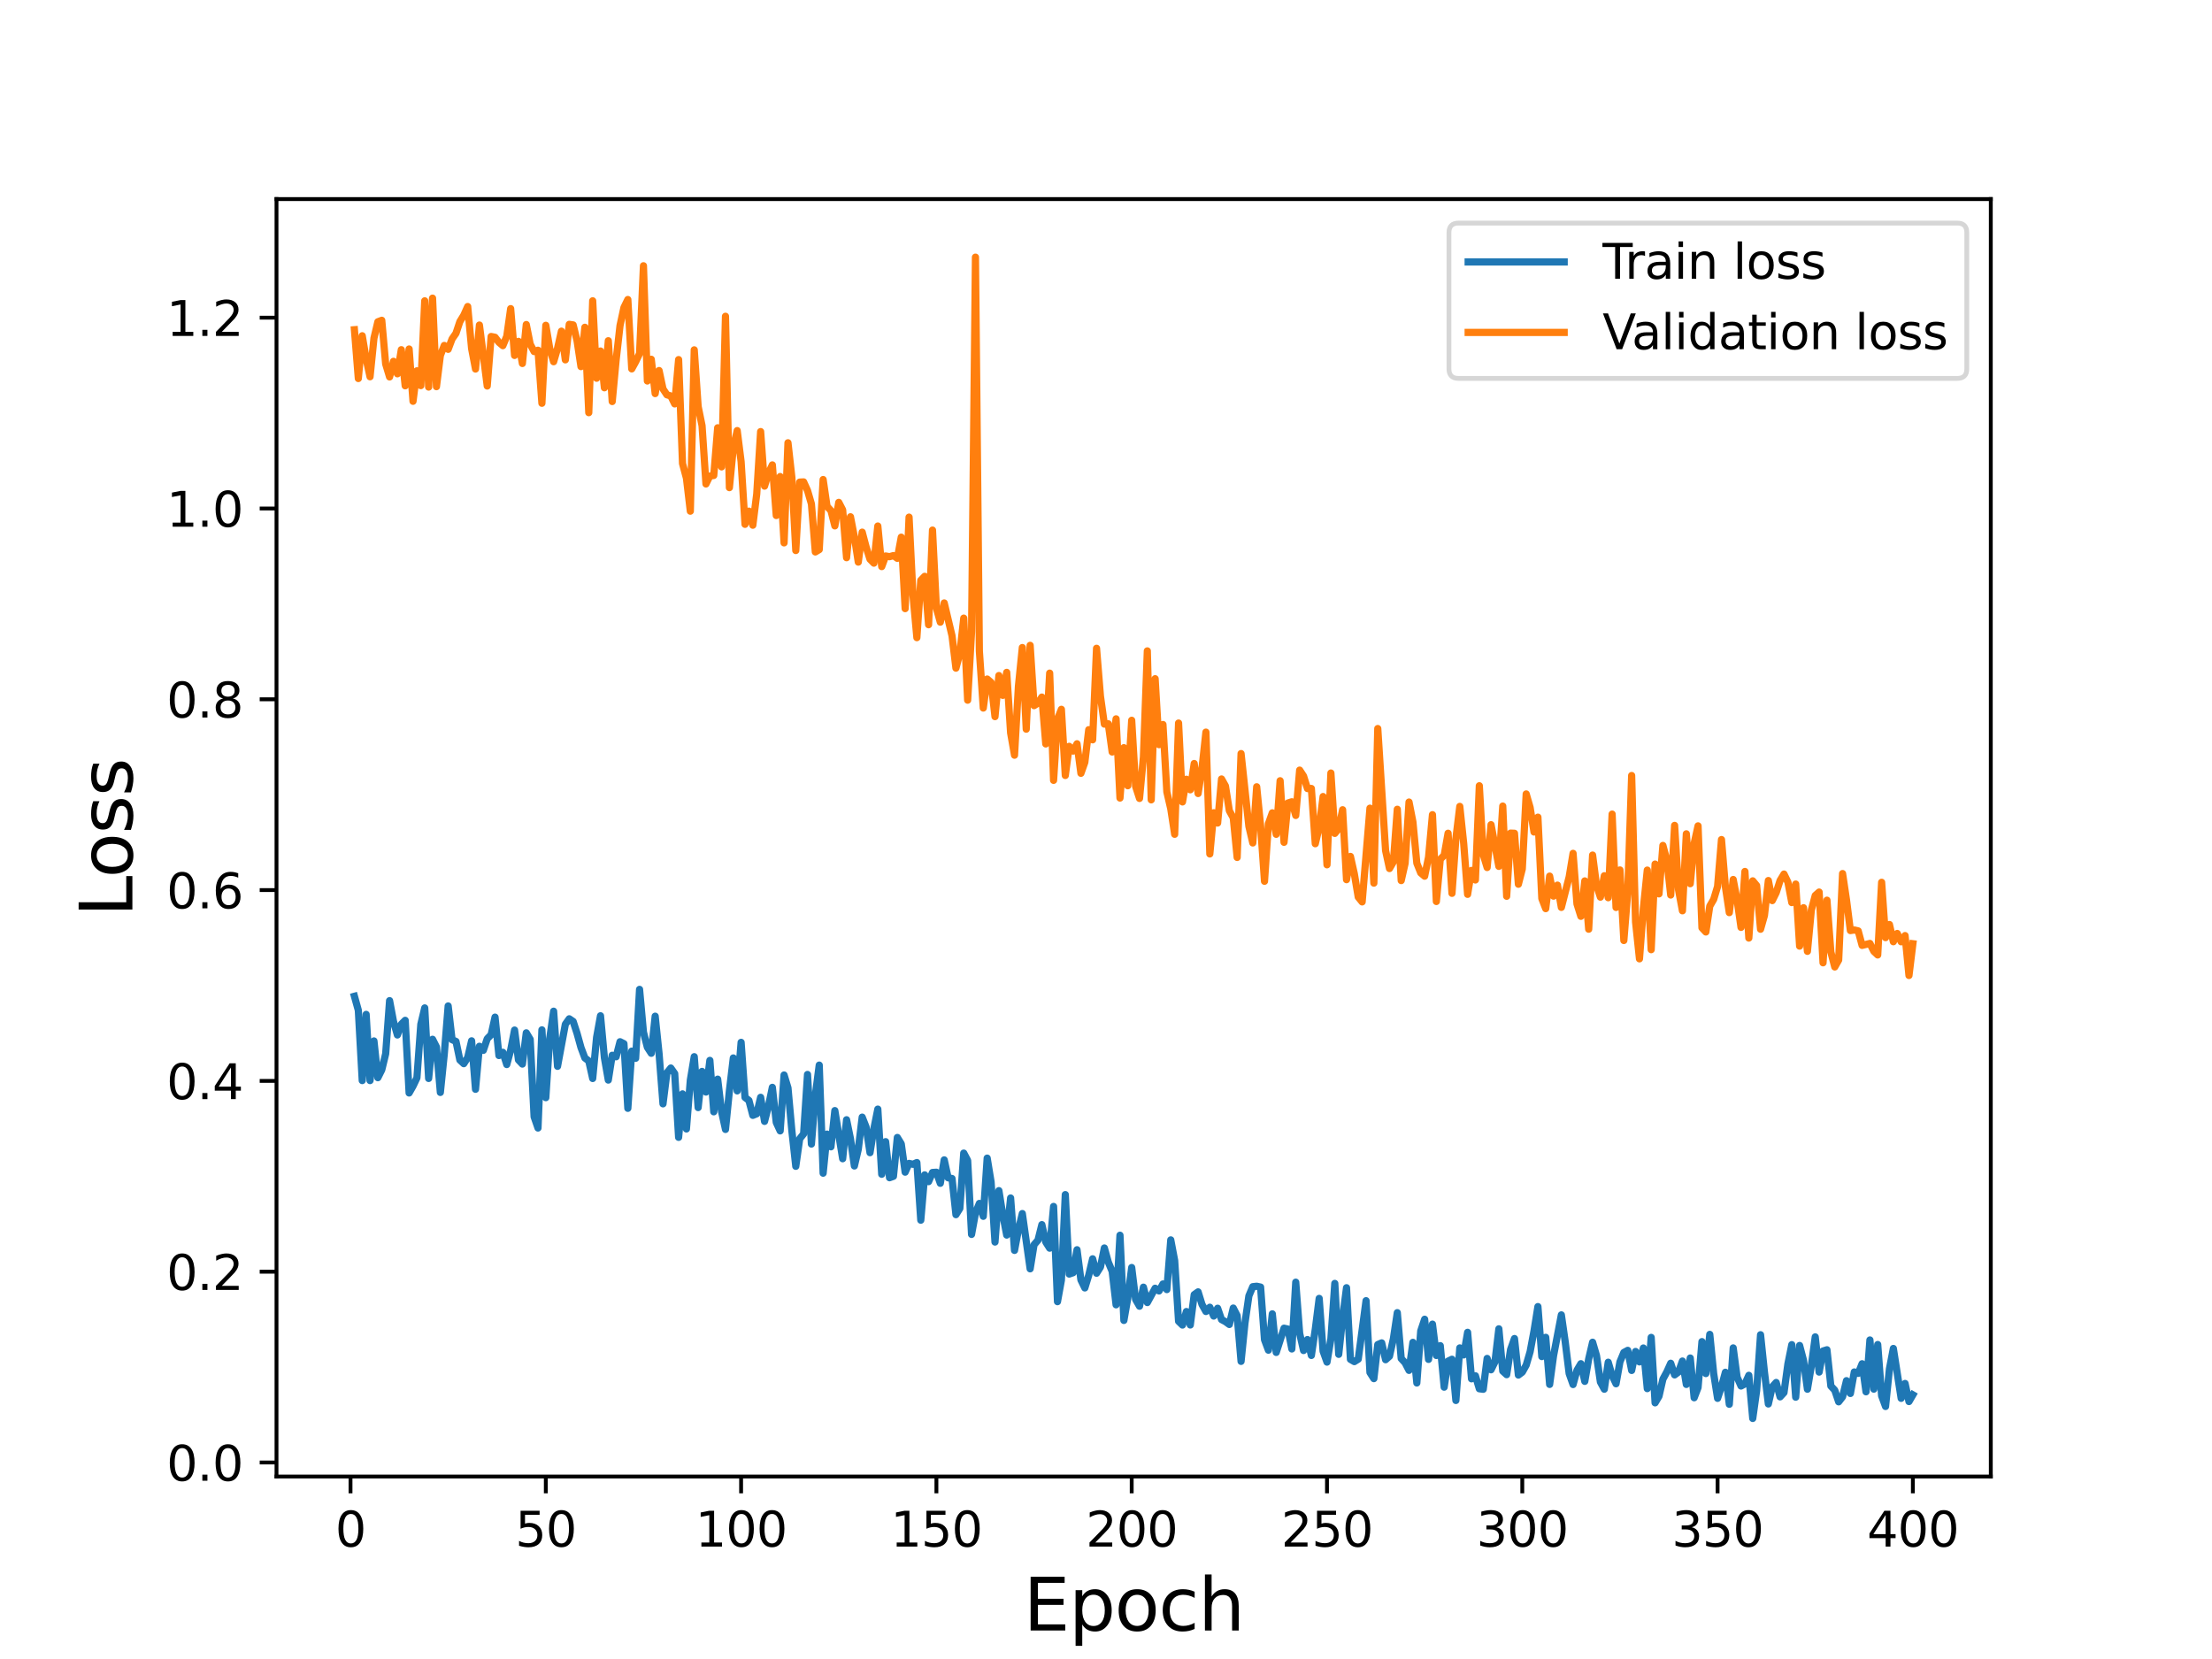 <?xml version="1.0" encoding="utf-8" standalone="no"?>
<!DOCTYPE svg PUBLIC "-//W3C//DTD SVG 1.1//EN"
  "http://www.w3.org/Graphics/SVG/1.1/DTD/svg11.dtd">
<svg height="345.6pt" version="1.1" viewBox="0 0 460.8 345.6" width="460.8pt" xmlns="http://www.w3.org/2000/svg" xmlns:xlink="http://www.w3.org/1999/xlink">
 <defs>
  <style type="text/css">*{stroke-linecap:butt;stroke-linejoin:round;}</style>
 </defs>
 <g id="figure_1">
  <g id="patch_1">
   <path d="M 0 345.6 
L 460.8 345.6 
L 460.8 0 
L 0 0 
z
" style="fill:#ffffff;"/>
  </g>
  <g id="axes_1">
   <g id="patch_2">
    <path d="M 57.6 307.584 
L 414.72 307.584 
L 414.72 41.472 
L 57.6 41.472 
z
" style="fill:#ffffff;"/>
   </g>
   <g id="matplotlib.axis_1">
    <g id="xtick_1">
     <g id="line2d_1">
      <defs>
       <path d="M 0 0 
L 0 3.5 
" id="m1bfefda88e" style="stroke:#000000;stroke-width:0.8;"/>
      </defs>
      <g>
       <use style="stroke:#000000;stroke-width:0.8;" x="73.019" xlink:href="#m1bfefda88e" y="307.584"/>
      </g>
     </g>
     <g id="text_1">
      <!-- 0 -->
      <g transform="translate(69.838 322.182)scale(0.1 -0.1)">
       <defs>
        <path d="M 2034 4250 
Q 1547 4250 1301 3770 
Q 1056 3291 1056 2328 
Q 1056 1369 1301 889 
Q 1547 409 2034 409 
Q 2525 409 2770 889 
Q 3016 1369 3016 2328 
Q 3016 3291 2770 3770 
Q 2525 4250 2034 4250 
z
M 2034 4750 
Q 2819 4750 3233 4129 
Q 3647 3509 3647 2328 
Q 3647 1150 3233 529 
Q 2819 -91 2034 -91 
Q 1250 -91 836 529 
Q 422 1150 422 2328 
Q 422 3509 836 4129 
Q 1250 4750 2034 4750 
z
" id="DejaVuSans-30" transform="scale(0.016)"/>
       </defs>
       <use xlink:href="#DejaVuSans-30"/>
      </g>
     </g>
    </g>
    <g id="xtick_2">
     <g id="line2d_2">
      <g>
       <use style="stroke:#000000;stroke-width:0.8;" x="113.703" xlink:href="#m1bfefda88e" y="307.584"/>
      </g>
     </g>
     <g id="text_2">
      <!-- 50 -->
      <g transform="translate(107.34 322.182)scale(0.1 -0.1)">
       <defs>
        <path d="M 691 4666 
L 3169 4666 
L 3169 4134 
L 1269 4134 
L 1269 2991 
Q 1406 3038 1543 3061 
Q 1681 3084 1819 3084 
Q 2600 3084 3056 2656 
Q 3513 2228 3513 1497 
Q 3513 744 3044 326 
Q 2575 -91 1722 -91 
Q 1428 -91 1123 -41 
Q 819 9 494 109 
L 494 744 
Q 775 591 1075 516 
Q 1375 441 1709 441 
Q 2250 441 2565 725 
Q 2881 1009 2881 1497 
Q 2881 1984 2565 2268 
Q 2250 2553 1709 2553 
Q 1456 2553 1204 2497 
Q 953 2441 691 2322 
L 691 4666 
z
" id="DejaVuSans-35" transform="scale(0.016)"/>
       </defs>
       <use xlink:href="#DejaVuSans-35"/>
       <use x="63.623" xlink:href="#DejaVuSans-30"/>
      </g>
     </g>
    </g>
    <g id="xtick_3">
     <g id="line2d_3">
      <g>
       <use style="stroke:#000000;stroke-width:0.8;" x="154.386" xlink:href="#m1bfefda88e" y="307.584"/>
      </g>
     </g>
     <g id="text_3">
      <!-- 100 -->
      <g transform="translate(144.842 322.182)scale(0.1 -0.1)">
       <defs>
        <path d="M 794 531 
L 1825 531 
L 1825 4091 
L 703 3866 
L 703 4441 
L 1819 4666 
L 2450 4666 
L 2450 531 
L 3481 531 
L 3481 0 
L 794 0 
L 794 531 
z
" id="DejaVuSans-31" transform="scale(0.016)"/>
       </defs>
       <use xlink:href="#DejaVuSans-31"/>
       <use x="63.623" xlink:href="#DejaVuSans-30"/>
       <use x="127.246" xlink:href="#DejaVuSans-30"/>
      </g>
     </g>
    </g>
    <g id="xtick_4">
     <g id="line2d_4">
      <g>
       <use style="stroke:#000000;stroke-width:0.8;" x="195.07" xlink:href="#m1bfefda88e" y="307.584"/>
      </g>
     </g>
     <g id="text_4">
      <!-- 150 -->
      <g transform="translate(185.526 322.182)scale(0.1 -0.1)">
       <use xlink:href="#DejaVuSans-31"/>
       <use x="63.623" xlink:href="#DejaVuSans-35"/>
       <use x="127.246" xlink:href="#DejaVuSans-30"/>
      </g>
     </g>
    </g>
    <g id="xtick_5">
     <g id="line2d_5">
      <g>
       <use style="stroke:#000000;stroke-width:0.8;" x="235.753" xlink:href="#m1bfefda88e" y="307.584"/>
      </g>
     </g>
     <g id="text_5">
      <!-- 200 -->
      <g transform="translate(226.209 322.182)scale(0.1 -0.1)">
       <defs>
        <path d="M 1228 531 
L 3431 531 
L 3431 0 
L 469 0 
L 469 531 
Q 828 903 1448 1529 
Q 2069 2156 2228 2338 
Q 2531 2678 2651 2914 
Q 2772 3150 2772 3378 
Q 2772 3750 2511 3984 
Q 2250 4219 1831 4219 
Q 1534 4219 1204 4116 
Q 875 4013 500 3803 
L 500 4441 
Q 881 4594 1212 4672 
Q 1544 4750 1819 4750 
Q 2544 4750 2975 4387 
Q 3406 4025 3406 3419 
Q 3406 3131 3298 2873 
Q 3191 2616 2906 2266 
Q 2828 2175 2409 1742 
Q 1991 1309 1228 531 
z
" id="DejaVuSans-32" transform="scale(0.016)"/>
       </defs>
       <use xlink:href="#DejaVuSans-32"/>
       <use x="63.623" xlink:href="#DejaVuSans-30"/>
       <use x="127.246" xlink:href="#DejaVuSans-30"/>
      </g>
     </g>
    </g>
    <g id="xtick_6">
     <g id="line2d_6">
      <g>
       <use style="stroke:#000000;stroke-width:0.8;" x="276.437" xlink:href="#m1bfefda88e" y="307.584"/>
      </g>
     </g>
     <g id="text_6">
      <!-- 250 -->
      <g transform="translate(266.893 322.182)scale(0.1 -0.1)">
       <use xlink:href="#DejaVuSans-32"/>
       <use x="63.623" xlink:href="#DejaVuSans-35"/>
       <use x="127.246" xlink:href="#DejaVuSans-30"/>
      </g>
     </g>
    </g>
    <g id="xtick_7">
     <g id="line2d_7">
      <g>
       <use style="stroke:#000000;stroke-width:0.8;" x="317.12" xlink:href="#m1bfefda88e" y="307.584"/>
      </g>
     </g>
     <g id="text_7">
      <!-- 300 -->
      <g transform="translate(307.576 322.182)scale(0.1 -0.1)">
       <defs>
        <path d="M 2597 2516 
Q 3050 2419 3304 2112 
Q 3559 1806 3559 1356 
Q 3559 666 3084 287 
Q 2609 -91 1734 -91 
Q 1441 -91 1130 -33 
Q 819 25 488 141 
L 488 750 
Q 750 597 1062 519 
Q 1375 441 1716 441 
Q 2309 441 2620 675 
Q 2931 909 2931 1356 
Q 2931 1769 2642 2001 
Q 2353 2234 1838 2234 
L 1294 2234 
L 1294 2753 
L 1863 2753 
Q 2328 2753 2575 2939 
Q 2822 3125 2822 3475 
Q 2822 3834 2567 4026 
Q 2313 4219 1838 4219 
Q 1578 4219 1281 4162 
Q 984 4106 628 3988 
L 628 4550 
Q 988 4650 1302 4700 
Q 1616 4750 1894 4750 
Q 2613 4750 3031 4423 
Q 3450 4097 3450 3541 
Q 3450 3153 3228 2886 
Q 3006 2619 2597 2516 
z
" id="DejaVuSans-33" transform="scale(0.016)"/>
       </defs>
       <use xlink:href="#DejaVuSans-33"/>
       <use x="63.623" xlink:href="#DejaVuSans-30"/>
       <use x="127.246" xlink:href="#DejaVuSans-30"/>
      </g>
     </g>
    </g>
    <g id="xtick_8">
     <g id="line2d_8">
      <g>
       <use style="stroke:#000000;stroke-width:0.8;" x="357.804" xlink:href="#m1bfefda88e" y="307.584"/>
      </g>
     </g>
     <g id="text_8">
      <!-- 350 -->
      <g transform="translate(348.26 322.182)scale(0.1 -0.1)">
       <use xlink:href="#DejaVuSans-33"/>
       <use x="63.623" xlink:href="#DejaVuSans-35"/>
       <use x="127.246" xlink:href="#DejaVuSans-30"/>
      </g>
     </g>
    </g>
    <g id="xtick_9">
     <g id="line2d_9">
      <g>
       <use style="stroke:#000000;stroke-width:0.8;" x="398.487" xlink:href="#m1bfefda88e" y="307.584"/>
      </g>
     </g>
     <g id="text_9">
      <!-- 400 -->
      <g transform="translate(388.944 322.182)scale(0.1 -0.1)">
       <defs>
        <path d="M 2419 4116 
L 825 1625 
L 2419 1625 
L 2419 4116 
z
M 2253 4666 
L 3047 4666 
L 3047 1625 
L 3713 1625 
L 3713 1100 
L 3047 1100 
L 3047 0 
L 2419 0 
L 2419 1100 
L 313 1100 
L 313 1709 
L 2253 4666 
z
" id="DejaVuSans-34" transform="scale(0.016)"/>
       </defs>
       <use xlink:href="#DejaVuSans-34"/>
       <use x="63.623" xlink:href="#DejaVuSans-30"/>
       <use x="127.246" xlink:href="#DejaVuSans-30"/>
      </g>
     </g>
    </g>
    <g id="text_10">
     <!-- Epoch -->
     <g transform="translate(213.194 339.66)scale(0.15 -0.15)">
      <defs>
       <path d="M 628 4666 
L 3578 4666 
L 3578 4134 
L 1259 4134 
L 1259 2753 
L 3481 2753 
L 3481 2222 
L 1259 2222 
L 1259 531 
L 3634 531 
L 3634 0 
L 628 0 
L 628 4666 
z
" id="DejaVuSans-45" transform="scale(0.016)"/>
       <path d="M 1159 525 
L 1159 -1331 
L 581 -1331 
L 581 3500 
L 1159 3500 
L 1159 2969 
Q 1341 3281 1617 3432 
Q 1894 3584 2278 3584 
Q 2916 3584 3314 3078 
Q 3713 2572 3713 1747 
Q 3713 922 3314 415 
Q 2916 -91 2278 -91 
Q 1894 -91 1617 61 
Q 1341 213 1159 525 
z
M 3116 1747 
Q 3116 2381 2855 2742 
Q 2594 3103 2138 3103 
Q 1681 3103 1420 2742 
Q 1159 2381 1159 1747 
Q 1159 1113 1420 752 
Q 1681 391 2138 391 
Q 2594 391 2855 752 
Q 3116 1113 3116 1747 
z
" id="DejaVuSans-70" transform="scale(0.016)"/>
       <path d="M 1959 3097 
Q 1497 3097 1228 2736 
Q 959 2375 959 1747 
Q 959 1119 1226 758 
Q 1494 397 1959 397 
Q 2419 397 2687 759 
Q 2956 1122 2956 1747 
Q 2956 2369 2687 2733 
Q 2419 3097 1959 3097 
z
M 1959 3584 
Q 2709 3584 3137 3096 
Q 3566 2609 3566 1747 
Q 3566 888 3137 398 
Q 2709 -91 1959 -91 
Q 1206 -91 779 398 
Q 353 888 353 1747 
Q 353 2609 779 3096 
Q 1206 3584 1959 3584 
z
" id="DejaVuSans-6f" transform="scale(0.016)"/>
       <path d="M 3122 3366 
L 3122 2828 
Q 2878 2963 2633 3030 
Q 2388 3097 2138 3097 
Q 1578 3097 1268 2742 
Q 959 2388 959 1747 
Q 959 1106 1268 751 
Q 1578 397 2138 397 
Q 2388 397 2633 464 
Q 2878 531 3122 666 
L 3122 134 
Q 2881 22 2623 -34 
Q 2366 -91 2075 -91 
Q 1284 -91 818 406 
Q 353 903 353 1747 
Q 353 2603 823 3093 
Q 1294 3584 2113 3584 
Q 2378 3584 2631 3529 
Q 2884 3475 3122 3366 
z
" id="DejaVuSans-63" transform="scale(0.016)"/>
       <path d="M 3513 2113 
L 3513 0 
L 2938 0 
L 2938 2094 
Q 2938 2591 2744 2837 
Q 2550 3084 2163 3084 
Q 1697 3084 1428 2787 
Q 1159 2491 1159 1978 
L 1159 0 
L 581 0 
L 581 4863 
L 1159 4863 
L 1159 2956 
Q 1366 3272 1645 3428 
Q 1925 3584 2291 3584 
Q 2894 3584 3203 3211 
Q 3513 2838 3513 2113 
z
" id="DejaVuSans-68" transform="scale(0.016)"/>
      </defs>
      <use xlink:href="#DejaVuSans-45"/>
      <use x="63.184" xlink:href="#DejaVuSans-70"/>
      <use x="126.66" xlink:href="#DejaVuSans-6f"/>
      <use x="187.842" xlink:href="#DejaVuSans-63"/>
      <use x="242.822" xlink:href="#DejaVuSans-68"/>
     </g>
    </g>
   </g>
   <g id="matplotlib.axis_2">
    <g id="ytick_1">
     <g id="line2d_10">
      <defs>
       <path d="M 0 0 
L -3.5 0 
" id="me7501118fe" style="stroke:#000000;stroke-width:0.8;"/>
      </defs>
      <g>
       <use style="stroke:#000000;stroke-width:0.8;" x="57.6" xlink:href="#me7501118fe" y="304.663"/>
      </g>
     </g>
     <g id="text_11">
      <!-- 0.0 -->
      <g transform="translate(34.697 308.463)scale(0.1 -0.1)">
       <defs>
        <path d="M 684 794 
L 1344 794 
L 1344 0 
L 684 0 
L 684 794 
z
" id="DejaVuSans-2e" transform="scale(0.016)"/>
       </defs>
       <use xlink:href="#DejaVuSans-30"/>
       <use x="63.623" xlink:href="#DejaVuSans-2e"/>
       <use x="95.41" xlink:href="#DejaVuSans-30"/>
      </g>
     </g>
    </g>
    <g id="ytick_2">
     <g id="line2d_11">
      <g>
       <use style="stroke:#000000;stroke-width:0.8;" x="57.6" xlink:href="#me7501118fe" y="264.916"/>
      </g>
     </g>
     <g id="text_12">
      <!-- 0.2 -->
      <g transform="translate(34.697 268.715)scale(0.1 -0.1)">
       <use xlink:href="#DejaVuSans-30"/>
       <use x="63.623" xlink:href="#DejaVuSans-2e"/>
       <use x="95.41" xlink:href="#DejaVuSans-32"/>
      </g>
     </g>
    </g>
    <g id="ytick_3">
     <g id="line2d_12">
      <g>
       <use style="stroke:#000000;stroke-width:0.8;" x="57.6" xlink:href="#me7501118fe" y="225.168"/>
      </g>
     </g>
     <g id="text_13">
      <!-- 0.4 -->
      <g transform="translate(34.697 228.968)scale(0.1 -0.1)">
       <use xlink:href="#DejaVuSans-30"/>
       <use x="63.623" xlink:href="#DejaVuSans-2e"/>
       <use x="95.41" xlink:href="#DejaVuSans-34"/>
      </g>
     </g>
    </g>
    <g id="ytick_4">
     <g id="line2d_13">
      <g>
       <use style="stroke:#000000;stroke-width:0.8;" x="57.6" xlink:href="#me7501118fe" y="185.421"/>
      </g>
     </g>
     <g id="text_14">
      <!-- 0.6 -->
      <g transform="translate(34.697 189.22)scale(0.1 -0.1)">
       <defs>
        <path d="M 2113 2584 
Q 1688 2584 1439 2293 
Q 1191 2003 1191 1497 
Q 1191 994 1439 701 
Q 1688 409 2113 409 
Q 2538 409 2786 701 
Q 3034 994 3034 1497 
Q 3034 2003 2786 2293 
Q 2538 2584 2113 2584 
z
M 3366 4563 
L 3366 3988 
Q 3128 4100 2886 4159 
Q 2644 4219 2406 4219 
Q 1781 4219 1451 3797 
Q 1122 3375 1075 2522 
Q 1259 2794 1537 2939 
Q 1816 3084 2150 3084 
Q 2853 3084 3261 2657 
Q 3669 2231 3669 1497 
Q 3669 778 3244 343 
Q 2819 -91 2113 -91 
Q 1303 -91 875 529 
Q 447 1150 447 2328 
Q 447 3434 972 4092 
Q 1497 4750 2381 4750 
Q 2619 4750 2861 4703 
Q 3103 4656 3366 4563 
z
" id="DejaVuSans-36" transform="scale(0.016)"/>
       </defs>
       <use xlink:href="#DejaVuSans-30"/>
       <use x="63.623" xlink:href="#DejaVuSans-2e"/>
       <use x="95.41" xlink:href="#DejaVuSans-36"/>
      </g>
     </g>
    </g>
    <g id="ytick_5">
     <g id="line2d_14">
      <g>
       <use style="stroke:#000000;stroke-width:0.8;" x="57.6" xlink:href="#me7501118fe" y="145.673"/>
      </g>
     </g>
     <g id="text_15">
      <!-- 0.8 -->
      <g transform="translate(34.697 149.472)scale(0.1 -0.1)">
       <defs>
        <path d="M 2034 2216 
Q 1584 2216 1326 1975 
Q 1069 1734 1069 1313 
Q 1069 891 1326 650 
Q 1584 409 2034 409 
Q 2484 409 2743 651 
Q 3003 894 3003 1313 
Q 3003 1734 2745 1975 
Q 2488 2216 2034 2216 
z
M 1403 2484 
Q 997 2584 770 2862 
Q 544 3141 544 3541 
Q 544 4100 942 4425 
Q 1341 4750 2034 4750 
Q 2731 4750 3128 4425 
Q 3525 4100 3525 3541 
Q 3525 3141 3298 2862 
Q 3072 2584 2669 2484 
Q 3125 2378 3379 2068 
Q 3634 1759 3634 1313 
Q 3634 634 3220 271 
Q 2806 -91 2034 -91 
Q 1263 -91 848 271 
Q 434 634 434 1313 
Q 434 1759 690 2068 
Q 947 2378 1403 2484 
z
M 1172 3481 
Q 1172 3119 1398 2916 
Q 1625 2713 2034 2713 
Q 2441 2713 2670 2916 
Q 2900 3119 2900 3481 
Q 2900 3844 2670 4047 
Q 2441 4250 2034 4250 
Q 1625 4250 1398 4047 
Q 1172 3844 1172 3481 
z
" id="DejaVuSans-38" transform="scale(0.016)"/>
       </defs>
       <use xlink:href="#DejaVuSans-30"/>
       <use x="63.623" xlink:href="#DejaVuSans-2e"/>
       <use x="95.41" xlink:href="#DejaVuSans-38"/>
      </g>
     </g>
    </g>
    <g id="ytick_6">
     <g id="line2d_15">
      <g>
       <use style="stroke:#000000;stroke-width:0.8;" x="57.6" xlink:href="#me7501118fe" y="105.926"/>
      </g>
     </g>
     <g id="text_16">
      <!-- 1.0 -->
      <g transform="translate(34.697 109.725)scale(0.1 -0.1)">
       <use xlink:href="#DejaVuSans-31"/>
       <use x="63.623" xlink:href="#DejaVuSans-2e"/>
       <use x="95.41" xlink:href="#DejaVuSans-30"/>
      </g>
     </g>
    </g>
    <g id="ytick_7">
     <g id="line2d_16">
      <g>
       <use style="stroke:#000000;stroke-width:0.8;" x="57.6" xlink:href="#me7501118fe" y="66.178"/>
      </g>
     </g>
     <g id="text_17">
      <!-- 1.2 -->
      <g transform="translate(34.697 69.977)scale(0.1 -0.1)">
       <use xlink:href="#DejaVuSans-31"/>
       <use x="63.623" xlink:href="#DejaVuSans-2e"/>
       <use x="95.41" xlink:href="#DejaVuSans-32"/>
      </g>
     </g>
    </g>
    <g id="text_18">
     <!-- Loss -->
     <g transform="translate(27.577 190.979)rotate(-90)scale(0.15 -0.15)">
      <defs>
       <path d="M 628 4666 
L 1259 4666 
L 1259 531 
L 3531 531 
L 3531 0 
L 628 0 
L 628 4666 
z
" id="DejaVuSans-4c" transform="scale(0.016)"/>
       <path d="M 2834 3397 
L 2834 2853 
Q 2591 2978 2328 3040 
Q 2066 3103 1784 3103 
Q 1356 3103 1142 2972 
Q 928 2841 928 2578 
Q 928 2378 1081 2264 
Q 1234 2150 1697 2047 
L 1894 2003 
Q 2506 1872 2764 1633 
Q 3022 1394 3022 966 
Q 3022 478 2636 193 
Q 2250 -91 1575 -91 
Q 1294 -91 989 -36 
Q 684 19 347 128 
L 347 722 
Q 666 556 975 473 
Q 1284 391 1588 391 
Q 1994 391 2212 530 
Q 2431 669 2431 922 
Q 2431 1156 2273 1281 
Q 2116 1406 1581 1522 
L 1381 1569 
Q 847 1681 609 1914 
Q 372 2147 372 2553 
Q 372 3047 722 3315 
Q 1072 3584 1716 3584 
Q 2034 3584 2315 3537 
Q 2597 3491 2834 3397 
z
" id="DejaVuSans-73" transform="scale(0.016)"/>
      </defs>
      <use xlink:href="#DejaVuSans-4c"/>
      <use x="53.963" xlink:href="#DejaVuSans-6f"/>
      <use x="115.145" xlink:href="#DejaVuSans-73"/>
      <use x="167.244" xlink:href="#DejaVuSans-73"/>
     </g>
    </g>
   </g>
   <g id="line2d_17">
    <path clip-path="url(#p30eea168a8)" d="M 73.833 207.54 
L 74.646 210.465 
L 75.46 225.102 
L 76.274 211.313 
L 77.087 225.103 
L 77.901 216.848 
L 78.715 224.503 
L 79.528 222.872 
L 80.342 219.524 
L 81.156 208.454 
L 81.969 212.78 
L 82.783 215.603 
L 83.597 213.369 
L 84.41 212.554 
L 85.224 227.687 
L 86.038 226.258 
L 86.851 224.545 
L 87.665 213.375 
L 88.479 209.967 
L 89.292 224.662 
L 90.106 216.5 
L 90.92 218.111 
L 91.733 227.574 
L 92.547 219.606 
L 93.361 209.557 
L 94.174 216.585 
L 94.988 216.948 
L 95.802 220.825 
L 96.616 221.583 
L 97.429 220.312 
L 98.243 216.822 
L 99.057 226.918 
L 99.87 217.956 
L 100.684 218.804 
L 101.498 216.39 
L 102.311 215.549 
L 103.125 211.887 
L 103.939 219.887 
L 104.752 219.212 
L 105.566 221.764 
L 106.38 218.758 
L 107.193 214.58 
L 108.007 220.807 
L 108.821 221.666 
L 109.634 215.157 
L 110.448 216.517 
L 111.262 232.639 
L 112.075 234.986 
L 112.889 214.54 
L 113.703 228.661 
L 114.516 216.308 
L 115.33 210.653 
L 116.144 222.135 
L 117.771 213.374 
L 118.585 212.233 
L 119.398 212.788 
L 120.212 215.282 
L 121.026 218.219 
L 121.839 220.389 
L 122.653 221.018 
L 123.467 224.672 
L 124.28 216.108 
L 125.094 211.604 
L 125.908 220.357 
L 126.721 225.001 
L 127.535 219.83 
L 128.349 220.145 
L 129.162 217.009 
L 129.976 217.418 
L 130.79 230.887 
L 131.603 218.967 
L 132.417 220.462 
L 133.231 206.104 
L 134.044 215.018 
L 134.858 218.175 
L 135.672 219.423 
L 136.485 211.69 
L 137.299 219.526 
L 138.113 229.949 
L 138.926 223.506 
L 139.74 222.489 
L 140.554 223.648 
L 141.367 236.933 
L 142.181 227.869 
L 142.995 235.183 
L 143.808 225.021 
L 144.622 220.125 
L 145.436 230.731 
L 146.249 223.194 
L 147.063 227.495 
L 147.877 220.898 
L 148.69 231.611 
L 149.504 224.807 
L 150.318 231.57 
L 151.131 235.281 
L 151.945 227.235 
L 152.759 220.389 
L 153.572 227.252 
L 154.386 217.14 
L 155.2 228.612 
L 156.013 229.244 
L 156.827 232.35 
L 157.641 232.022 
L 158.454 228.589 
L 159.268 233.605 
L 160.082 230.429 
L 160.895 226.513 
L 161.709 233.823 
L 162.523 235.584 
L 163.336 223.94 
L 164.15 226.629 
L 164.964 235.61 
L 165.777 242.967 
L 166.591 237.228 
L 167.405 236.219 
L 168.219 223.829 
L 169.032 238.329 
L 169.846 228.175 
L 170.66 221.88 
L 171.473 244.396 
L 172.287 236.254 
L 173.101 238.901 
L 173.914 231.356 
L 175.542 241.386 
L 176.355 233.265 
L 177.169 237.222 
L 177.983 242.894 
L 178.796 239.419 
L 179.61 232.72 
L 180.424 234.791 
L 181.237 240.124 
L 182.051 235.08 
L 182.865 231.048 
L 183.678 244.618 
L 184.492 237.827 
L 185.306 245.34 
L 186.119 245.05 
L 186.933 236.954 
L 187.747 238.283 
L 188.56 244.18 
L 189.374 242.358 
L 190.188 242.541 
L 191.001 242.178 
L 191.815 254.188 
L 192.629 244.744 
L 193.442 246.153 
L 194.256 244.248 
L 195.07 244.197 
L 195.883 246.504 
L 196.697 241.623 
L 197.511 245.361 
L 198.324 245.502 
L 199.138 253.037 
L 199.952 251.741 
L 200.765 240.209 
L 201.579 241.744 
L 202.393 257.15 
L 203.206 252.7 
L 204.02 250.692 
L 204.834 253.378 
L 205.647 241.257 
L 206.461 246.221 
L 207.275 258.74 
L 208.088 248.031 
L 208.902 253.101 
L 209.716 257.288 
L 210.529 249.564 
L 211.343 260.481 
L 212.157 256.191 
L 212.97 252.807 
L 214.598 264.321 
L 215.411 259.3 
L 216.225 258.36 
L 217.039 255.112 
L 217.852 258.736 
L 218.666 260.017 
L 219.48 251.325 
L 220.293 271.16 
L 221.107 266.677 
L 221.921 248.857 
L 222.734 265.411 
L 223.548 265.128 
L 224.362 260.343 
L 225.175 266.631 
L 225.989 268.302 
L 226.803 265.653 
L 227.616 262.233 
L 228.43 265.241 
L 229.244 263.946 
L 230.057 259.976 
L 230.871 262.903 
L 231.685 264.863 
L 232.498 271.816 
L 233.312 257.321 
L 234.126 275.07 
L 234.939 270.413 
L 235.753 264.045 
L 236.567 270.695 
L 237.381 272.112 
L 238.194 268.141 
L 239.008 271.348 
L 240.635 268.362 
L 241.449 268.931 
L 242.263 267.474 
L 243.076 268.645 
L 243.89 258.29 
L 244.704 262.59 
L 245.517 275.245 
L 246.331 276.034 
L 247.145 273.214 
L 247.958 276.021 
L 248.772 269.699 
L 249.586 269.117 
L 250.399 271.747 
L 251.213 273.209 
L 252.027 272.319 
L 252.84 274.16 
L 253.654 272.53 
L 254.468 274.89 
L 255.281 275.32 
L 256.095 275.914 
L 256.909 272.489 
L 257.722 274.074 
L 258.536 283.6 
L 259.35 275.618 
L 260.163 269.96 
L 260.977 268.037 
L 261.791 267.946 
L 262.604 268.12 
L 263.418 279.081 
L 264.232 281.267 
L 265.045 273.697 
L 265.859 281.736 
L 267.486 276.689 
L 268.3 276.869 
L 269.114 281.013 
L 269.927 267.102 
L 270.741 277.77 
L 271.555 281.338 
L 272.368 279.051 
L 273.182 282.367 
L 273.996 276.919 
L 274.809 270.483 
L 275.623 281.48 
L 276.437 283.752 
L 277.25 278.9 
L 278.064 267.356 
L 278.878 282.133 
L 279.691 274.531 
L 280.505 268.256 
L 281.319 283.179 
L 282.132 283.649 
L 282.946 283.14 
L 284.573 270.957 
L 285.387 285.916 
L 286.201 287.194 
L 287.014 280.099 
L 287.828 279.748 
L 288.642 283.253 
L 289.455 282.527 
L 290.269 278.865 
L 291.083 273.449 
L 291.896 283.011 
L 292.71 283.896 
L 293.524 285.476 
L 294.337 279.635 
L 295.151 288.101 
L 295.965 277.258 
L 296.778 274.823 
L 297.592 283.185 
L 298.406 275.842 
L 299.219 282.373 
L 300.033 280.326 
L 300.847 288.973 
L 301.66 283.547 
L 302.474 283.157 
L 303.288 291.745 
L 304.101 280.794 
L 304.915 282.257 
L 305.729 277.546 
L 306.543 287.235 
L 307.356 286.602 
L 308.17 289.306 
L 308.984 289.412 
L 309.797 282.985 
L 310.611 285.351 
L 311.425 283.684 
L 312.238 276.815 
L 313.052 285.627 
L 313.866 286.369 
L 314.679 281.134 
L 315.493 278.841 
L 316.307 286.449 
L 317.12 285.845 
L 317.934 284.378 
L 318.748 281.592 
L 319.561 277.254 
L 320.375 272.185 
L 321.189 282.6 
L 322.002 278.59 
L 322.816 288.401 
L 323.63 282.434 
L 325.257 273.914 
L 326.071 279.589 
L 326.884 286.14 
L 327.698 288.424 
L 328.512 285.459 
L 329.325 284.083 
L 330.139 287.761 
L 330.953 283.087 
L 331.766 279.612 
L 332.58 282.388 
L 333.394 287.901 
L 334.207 289.397 
L 335.021 283.777 
L 335.835 286.556 
L 336.648 288.266 
L 337.462 283.7 
L 338.276 281.741 
L 339.089 281.303 
L 339.903 285.49 
L 340.717 281.534 
L 341.53 283.712 
L 342.344 280.814 
L 343.158 289.276 
L 343.971 278.606 
L 344.785 292.237 
L 345.599 290.867 
L 346.412 287.305 
L 347.226 285.803 
L 348.04 283.99 
L 348.853 286.414 
L 349.667 285.81 
L 350.481 283.53 
L 351.294 288.403 
L 352.108 282.901 
L 352.922 291.178 
L 353.735 289.061 
L 354.549 279.481 
L 355.363 286.138 
L 356.176 277.976 
L 356.99 286.141 
L 357.804 291.3 
L 358.617 288.858 
L 359.431 285.869 
L 360.245 292.536 
L 361.058 280.795 
L 361.872 286.888 
L 362.686 288.732 
L 363.499 288.292 
L 364.313 286.504 
L 365.127 295.488 
L 365.94 289.691 
L 366.754 278.048 
L 367.568 285.843 
L 368.381 292.473 
L 369.195 288.896 
L 370.009 287.994 
L 370.822 290.991 
L 371.636 290.111 
L 372.45 284.139 
L 373.263 280.117 
L 374.077 291.058 
L 374.891 280.289 
L 375.704 283.385 
L 376.518 289.398 
L 377.332 284.573 
L 378.146 278.497 
L 378.959 285.83 
L 379.773 281.434 
L 380.587 281.18 
L 381.4 288.733 
L 382.214 289.604 
L 383.028 292.027 
L 383.841 290.98 
L 384.655 287.617 
L 385.469 290.288 
L 386.282 285.802 
L 387.096 286.097 
L 387.91 284.093 
L 388.723 289.936 
L 389.537 279.139 
L 390.351 289.383 
L 391.164 280.089 
L 391.978 290.784 
L 392.792 292.993 
L 393.605 285.146 
L 394.419 280.907 
L 396.046 291.3 
L 396.86 288.2 
L 397.674 291.969 
L 398.487 290.568 
L 398.487 290.568 
" style="fill:none;stroke:#1f77b4;stroke-linecap:square;stroke-width:1.5;"/>
   </g>
   <g id="line2d_18">
    <path clip-path="url(#p30eea168a8)" d="M 73.833 68.685 
L 74.646 78.855 
L 75.46 69.943 
L 76.274 74.763 
L 77.087 78.485 
L 77.901 70.445 
L 78.715 67.031 
L 79.528 66.724 
L 80.342 75.825 
L 81.156 78.523 
L 81.969 75.271 
L 82.783 77.871 
L 83.597 72.847 
L 84.41 80.372 
L 85.224 72.702 
L 86.038 83.597 
L 86.851 77.245 
L 87.665 80.331 
L 88.479 62.668 
L 89.292 80.632 
L 90.106 62.108 
L 90.92 80.547 
L 91.733 74.066 
L 92.547 71.961 
L 93.361 72.771 
L 94.174 70.607 
L 94.988 69.434 
L 95.802 66.994 
L 96.616 65.665 
L 97.429 63.852 
L 98.243 72.609 
L 99.057 76.875 
L 99.87 67.71 
L 101.498 80.413 
L 102.311 70.095 
L 103.125 70.26 
L 103.939 71.319 
L 104.752 72.006 
L 105.566 70.058 
L 106.38 64.294 
L 107.193 74.048 
L 108.007 71.11 
L 108.821 75.721 
L 109.634 67.607 
L 110.448 71.691 
L 111.262 73.234 
L 112.075 72.959 
L 112.889 84.009 
L 113.703 67.768 
L 114.516 72.571 
L 115.33 75.353 
L 116.144 72.573 
L 116.957 68.987 
L 117.771 74.964 
L 118.585 67.566 
L 119.398 67.686 
L 120.212 70.988 
L 121.026 76.369 
L 121.839 68.177 
L 122.653 85.967 
L 123.467 62.661 
L 124.28 78.796 
L 125.094 73.121 
L 125.908 80.781 
L 126.721 70.98 
L 127.535 83.645 
L 128.349 75 
L 129.162 67.822 
L 129.976 64.063 
L 130.79 62.395 
L 131.603 76.844 
L 132.417 75.367 
L 133.231 73.659 
L 134.044 55.361 
L 134.858 79.367 
L 135.672 74.844 
L 136.485 81.993 
L 137.299 77.192 
L 138.113 81.02 
L 138.926 82.241 
L 139.74 82.487 
L 140.554 84.142 
L 141.367 74.91 
L 142.181 96.557 
L 142.995 99.609 
L 143.808 106.489 
L 144.622 72.879 
L 145.436 84.675 
L 146.249 88.677 
L 147.063 100.818 
L 147.877 99.156 
L 148.69 99.049 
L 149.504 89.113 
L 150.318 97.259 
L 151.131 65.885 
L 151.945 101.585 
L 152.759 93.304 
L 153.572 89.7 
L 154.386 96.156 
L 155.2 109.226 
L 156.013 106.48 
L 156.827 109.411 
L 157.641 102.911 
L 158.454 89.906 
L 159.268 101.269 
L 160.082 98.563 
L 160.895 96.847 
L 161.709 107.394 
L 162.523 99.269 
L 163.336 113.09 
L 164.15 92.236 
L 164.964 99.487 
L 165.777 114.686 
L 166.591 100.431 
L 167.405 100.386 
L 168.219 102.182 
L 169.032 104.978 
L 169.846 114.98 
L 170.66 114.496 
L 171.473 99.897 
L 172.287 105.487 
L 173.101 106.377 
L 173.914 109.553 
L 174.728 104.653 
L 175.542 106.224 
L 176.355 116.178 
L 177.169 107.656 
L 177.983 111.862 
L 178.796 117.1 
L 179.61 110.857 
L 180.424 113.936 
L 181.237 116.496 
L 182.051 117.316 
L 182.865 109.58 
L 183.678 118.032 
L 184.492 115.817 
L 185.306 115.968 
L 186.119 115.734 
L 186.933 116.314 
L 187.747 111.902 
L 188.56 126.789 
L 189.374 107.731 
L 190.188 123.949 
L 191.001 132.835 
L 191.815 120.903 
L 192.629 120.059 
L 193.442 130.142 
L 194.256 110.424 
L 195.07 126.684 
L 195.883 129.61 
L 196.697 125.607 
L 198.324 132.449 
L 199.138 139.185 
L 199.952 136.116 
L 200.765 128.767 
L 201.579 145.862 
L 202.393 131.634 
L 203.206 53.568 
L 204.02 135.626 
L 204.834 147.499 
L 205.647 141.451 
L 206.461 142.156 
L 207.275 149.286 
L 208.088 140.727 
L 208.902 144.858 
L 209.716 140.062 
L 210.529 152.665 
L 211.343 157.322 
L 212.157 142.956 
L 212.97 134.892 
L 213.784 151.901 
L 214.598 134.437 
L 215.411 146.999 
L 216.225 146.48 
L 217.039 145.216 
L 217.852 154.975 
L 218.666 140.224 
L 219.48 162.561 
L 220.293 149.81 
L 221.107 147.764 
L 221.921 161.547 
L 222.734 155.475 
L 223.548 156.462 
L 224.362 154.941 
L 225.175 161.095 
L 225.989 158.806 
L 226.803 152.006 
L 227.616 154.116 
L 228.43 135.048 
L 229.244 145.032 
L 230.057 150.849 
L 230.871 150.777 
L 231.685 156.656 
L 232.498 149.747 
L 233.312 166.25 
L 234.126 155.752 
L 234.939 163.685 
L 235.753 150.048 
L 236.567 163.82 
L 237.381 166.328 
L 238.194 157.718 
L 239.008 135.592 
L 239.822 166.624 
L 240.635 141.385 
L 241.449 155.126 
L 242.263 150.925 
L 243.076 164.97 
L 243.89 168.486 
L 244.704 173.797 
L 245.517 150.621 
L 246.331 167.056 
L 247.145 162.328 
L 247.958 164.525 
L 248.772 159.054 
L 249.586 165.307 
L 250.399 160.015 
L 251.213 152.516 
L 252.027 177.893 
L 252.84 169.309 
L 253.654 171.456 
L 254.468 162.274 
L 255.281 163.733 
L 256.095 168.887 
L 256.909 170.371 
L 257.722 178.62 
L 258.536 156.983 
L 260.163 172.136 
L 260.977 175.604 
L 261.791 163.9 
L 262.604 172.043 
L 263.418 183.588 
L 264.232 171.602 
L 265.045 169.331 
L 265.859 173.803 
L 266.673 162.641 
L 267.486 175.469 
L 268.3 167.28 
L 269.114 167.024 
L 269.927 169.877 
L 270.741 160.429 
L 271.555 161.674 
L 272.368 164.273 
L 273.182 164.254 
L 273.996 175.765 
L 274.809 172.332 
L 275.623 165.931 
L 276.437 180.152 
L 277.25 161.036 
L 278.064 173.613 
L 278.878 172.599 
L 279.691 168.685 
L 280.505 183.25 
L 281.319 178.41 
L 282.132 182.031 
L 282.946 186.879 
L 283.76 187.882 
L 285.387 168.36 
L 286.201 183.971 
L 287.014 151.769 
L 288.642 177.187 
L 289.455 180.934 
L 290.269 179.528 
L 291.083 168.582 
L 291.896 183.443 
L 292.71 179.842 
L 293.524 167.082 
L 294.337 171.223 
L 295.151 179.816 
L 295.965 181.838 
L 296.778 182.525 
L 297.592 178.571 
L 298.406 169.713 
L 299.219 187.796 
L 300.033 178.996 
L 300.847 178.177 
L 301.66 173.578 
L 302.474 186.099 
L 303.288 174.67 
L 304.101 167.989 
L 304.915 175.716 
L 305.729 186.307 
L 306.543 181.314 
L 307.356 183.313 
L 308.17 163.687 
L 308.984 178.028 
L 309.797 180.721 
L 310.611 171.794 
L 312.238 180.478 
L 313.052 167.919 
L 313.866 186.708 
L 314.679 173.554 
L 315.493 173.585 
L 316.307 184.204 
L 317.12 181.02 
L 317.934 165.392 
L 318.748 168.216 
L 319.561 173.323 
L 320.375 170.23 
L 321.189 187.181 
L 322.002 189.286 
L 322.816 182.509 
L 323.63 186.684 
L 324.443 184.387 
L 325.257 189.029 
L 326.884 182.678 
L 327.698 177.769 
L 328.512 188.311 
L 329.325 190.887 
L 330.139 183.51 
L 330.953 193.57 
L 331.766 178.128 
L 332.58 184.418 
L 333.394 186.891 
L 334.207 182.432 
L 335.021 187.011 
L 335.835 169.592 
L 336.648 189.042 
L 337.462 181.226 
L 338.276 195.926 
L 339.089 185.854 
L 339.903 161.553 
L 340.717 192.046 
L 341.53 199.743 
L 342.344 189.191 
L 343.158 181.254 
L 343.971 197.836 
L 344.785 180 
L 345.599 186.208 
L 346.412 176.122 
L 347.226 179.188 
L 348.04 186.452 
L 348.853 171.944 
L 349.667 185.365 
L 350.481 189.736 
L 351.294 173.7 
L 352.108 184.094 
L 352.922 175.711 
L 353.735 172.042 
L 354.549 193.285 
L 355.363 194.147 
L 356.176 188.767 
L 356.99 187.355 
L 357.804 184.662 
L 358.617 174.895 
L 359.431 184.742 
L 360.245 190.116 
L 361.058 183.215 
L 361.872 187.499 
L 362.686 193.195 
L 363.499 181.541 
L 364.313 195.414 
L 365.127 183.496 
L 365.94 184.479 
L 366.754 193.577 
L 367.568 190.701 
L 368.381 183.43 
L 369.195 187.611 
L 370.009 185.968 
L 370.822 183.436 
L 371.636 182.082 
L 372.45 183.767 
L 373.263 188.027 
L 374.077 184.164 
L 374.891 197.096 
L 375.704 189.095 
L 376.518 198.181 
L 377.332 189.605 
L 378.146 186.552 
L 378.959 185.832 
L 379.773 200.57 
L 380.587 187.529 
L 381.4 198.311 
L 382.214 201.435 
L 383.028 199.992 
L 383.841 181.977 
L 384.655 187.441 
L 385.469 193.854 
L 386.282 193.73 
L 387.096 193.921 
L 387.91 196.942 
L 389.537 196.536 
L 390.351 198.175 
L 391.164 198.935 
L 391.978 183.795 
L 392.792 195.327 
L 393.605 192.595 
L 394.419 196.18 
L 395.233 194.458 
L 396.046 196.193 
L 396.86 194.898 
L 397.674 203.213 
L 398.487 196.595 
L 398.487 196.595 
" style="fill:none;stroke:#ff7f0e;stroke-linecap:square;stroke-width:1.5;"/>
   </g>
   <g id="patch_3">
    <path d="M 57.6 307.584 
L 57.6 41.472 
" style="fill:none;stroke:#000000;stroke-linecap:square;stroke-linejoin:miter;stroke-width:0.8;"/>
   </g>
   <g id="patch_4">
    <path d="M 414.72 307.584 
L 414.72 41.472 
" style="fill:none;stroke:#000000;stroke-linecap:square;stroke-linejoin:miter;stroke-width:0.8;"/>
   </g>
   <g id="patch_5">
    <path d="M 57.6 307.584 
L 414.72 307.584 
" style="fill:none;stroke:#000000;stroke-linecap:square;stroke-linejoin:miter;stroke-width:0.8;"/>
   </g>
   <g id="patch_6">
    <path d="M 57.6 41.472 
L 414.72 41.472 
" style="fill:none;stroke:#000000;stroke-linecap:square;stroke-linejoin:miter;stroke-width:0.8;"/>
   </g>
   <g id="legend_1">
    <g id="patch_7">
     <path d="M 303.845 78.828 
L 407.72 78.828 
Q 409.72 78.828 409.72 76.828 
L 409.72 48.472 
Q 409.72 46.472 407.72 46.472 
L 303.845 46.472 
Q 301.845 46.472 301.845 48.472 
L 301.845 76.828 
Q 301.845 78.828 303.845 78.828 
z
" style="fill:#ffffff;opacity:0.8;stroke:#cccccc;stroke-linejoin:miter;"/>
    </g>
    <g id="line2d_19">
     <path d="M 305.845 54.57 
L 325.845 54.57 
" style="fill:none;stroke:#1f77b4;stroke-linecap:square;stroke-width:1.5;"/>
    </g>
    <g id="line2d_20"/>
    <g id="text_19">
     <!-- Train loss -->
     <g transform="translate(333.845 58.07)scale(0.1 -0.1)">
      <defs>
       <path d="M -19 4666 
L 3928 4666 
L 3928 4134 
L 2272 4134 
L 2272 0 
L 1638 0 
L 1638 4134 
L -19 4134 
L -19 4666 
z
" id="DejaVuSans-54" transform="scale(0.016)"/>
       <path d="M 2631 2963 
Q 2534 3019 2420 3045 
Q 2306 3072 2169 3072 
Q 1681 3072 1420 2755 
Q 1159 2438 1159 1844 
L 1159 0 
L 581 0 
L 581 3500 
L 1159 3500 
L 1159 2956 
Q 1341 3275 1631 3429 
Q 1922 3584 2338 3584 
Q 2397 3584 2469 3576 
Q 2541 3569 2628 3553 
L 2631 2963 
z
" id="DejaVuSans-72" transform="scale(0.016)"/>
       <path d="M 2194 1759 
Q 1497 1759 1228 1600 
Q 959 1441 959 1056 
Q 959 750 1161 570 
Q 1363 391 1709 391 
Q 2188 391 2477 730 
Q 2766 1069 2766 1631 
L 2766 1759 
L 2194 1759 
z
M 3341 1997 
L 3341 0 
L 2766 0 
L 2766 531 
Q 2569 213 2275 61 
Q 1981 -91 1556 -91 
Q 1019 -91 701 211 
Q 384 513 384 1019 
Q 384 1609 779 1909 
Q 1175 2209 1959 2209 
L 2766 2209 
L 2766 2266 
Q 2766 2663 2505 2880 
Q 2244 3097 1772 3097 
Q 1472 3097 1187 3025 
Q 903 2953 641 2809 
L 641 3341 
Q 956 3463 1253 3523 
Q 1550 3584 1831 3584 
Q 2591 3584 2966 3190 
Q 3341 2797 3341 1997 
z
" id="DejaVuSans-61" transform="scale(0.016)"/>
       <path d="M 603 3500 
L 1178 3500 
L 1178 0 
L 603 0 
L 603 3500 
z
M 603 4863 
L 1178 4863 
L 1178 4134 
L 603 4134 
L 603 4863 
z
" id="DejaVuSans-69" transform="scale(0.016)"/>
       <path d="M 3513 2113 
L 3513 0 
L 2938 0 
L 2938 2094 
Q 2938 2591 2744 2837 
Q 2550 3084 2163 3084 
Q 1697 3084 1428 2787 
Q 1159 2491 1159 1978 
L 1159 0 
L 581 0 
L 581 3500 
L 1159 3500 
L 1159 2956 
Q 1366 3272 1645 3428 
Q 1925 3584 2291 3584 
Q 2894 3584 3203 3211 
Q 3513 2838 3513 2113 
z
" id="DejaVuSans-6e" transform="scale(0.016)"/>
       <path id="DejaVuSans-20" transform="scale(0.016)"/>
       <path d="M 603 4863 
L 1178 4863 
L 1178 0 
L 603 0 
L 603 4863 
z
" id="DejaVuSans-6c" transform="scale(0.016)"/>
      </defs>
      <use xlink:href="#DejaVuSans-54"/>
      <use x="46.334" xlink:href="#DejaVuSans-72"/>
      <use x="87.447" xlink:href="#DejaVuSans-61"/>
      <use x="148.727" xlink:href="#DejaVuSans-69"/>
      <use x="176.51" xlink:href="#DejaVuSans-6e"/>
      <use x="239.889" xlink:href="#DejaVuSans-20"/>
      <use x="271.676" xlink:href="#DejaVuSans-6c"/>
      <use x="299.459" xlink:href="#DejaVuSans-6f"/>
      <use x="360.641" xlink:href="#DejaVuSans-73"/>
      <use x="412.74" xlink:href="#DejaVuSans-73"/>
     </g>
    </g>
    <g id="line2d_21">
     <path d="M 305.845 69.249 
L 325.845 69.249 
" style="fill:none;stroke:#ff7f0e;stroke-linecap:square;stroke-width:1.5;"/>
    </g>
    <g id="line2d_22"/>
    <g id="text_20">
     <!-- Validation loss -->
     <g transform="translate(333.845 72.749)scale(0.1 -0.1)">
      <defs>
       <path d="M 1831 0 
L 50 4666 
L 709 4666 
L 2188 738 
L 3669 4666 
L 4325 4666 
L 2547 0 
L 1831 0 
z
" id="DejaVuSans-56" transform="scale(0.016)"/>
       <path d="M 2906 2969 
L 2906 4863 
L 3481 4863 
L 3481 0 
L 2906 0 
L 2906 525 
Q 2725 213 2448 61 
Q 2172 -91 1784 -91 
Q 1150 -91 751 415 
Q 353 922 353 1747 
Q 353 2572 751 3078 
Q 1150 3584 1784 3584 
Q 2172 3584 2448 3432 
Q 2725 3281 2906 2969 
z
M 947 1747 
Q 947 1113 1208 752 
Q 1469 391 1925 391 
Q 2381 391 2643 752 
Q 2906 1113 2906 1747 
Q 2906 2381 2643 2742 
Q 2381 3103 1925 3103 
Q 1469 3103 1208 2742 
Q 947 2381 947 1747 
z
" id="DejaVuSans-64" transform="scale(0.016)"/>
       <path d="M 1172 4494 
L 1172 3500 
L 2356 3500 
L 2356 3053 
L 1172 3053 
L 1172 1153 
Q 1172 725 1289 603 
Q 1406 481 1766 481 
L 2356 481 
L 2356 0 
L 1766 0 
Q 1100 0 847 248 
Q 594 497 594 1153 
L 594 3053 
L 172 3053 
L 172 3500 
L 594 3500 
L 594 4494 
L 1172 4494 
z
" id="DejaVuSans-74" transform="scale(0.016)"/>
      </defs>
      <use xlink:href="#DejaVuSans-56"/>
      <use x="60.658" xlink:href="#DejaVuSans-61"/>
      <use x="121.938" xlink:href="#DejaVuSans-6c"/>
      <use x="149.721" xlink:href="#DejaVuSans-69"/>
      <use x="177.504" xlink:href="#DejaVuSans-64"/>
      <use x="240.98" xlink:href="#DejaVuSans-61"/>
      <use x="302.26" xlink:href="#DejaVuSans-74"/>
      <use x="341.469" xlink:href="#DejaVuSans-69"/>
      <use x="369.252" xlink:href="#DejaVuSans-6f"/>
      <use x="430.434" xlink:href="#DejaVuSans-6e"/>
      <use x="493.812" xlink:href="#DejaVuSans-20"/>
      <use x="525.6" xlink:href="#DejaVuSans-6c"/>
      <use x="553.383" xlink:href="#DejaVuSans-6f"/>
      <use x="614.564" xlink:href="#DejaVuSans-73"/>
      <use x="666.664" xlink:href="#DejaVuSans-73"/>
     </g>
    </g>
   </g>
  </g>
 </g>
 <defs>
  <clipPath id="p30eea168a8">
   <rect height="266.112" width="357.12" x="57.6" y="41.472"/>
  </clipPath>
 </defs>
</svg>
